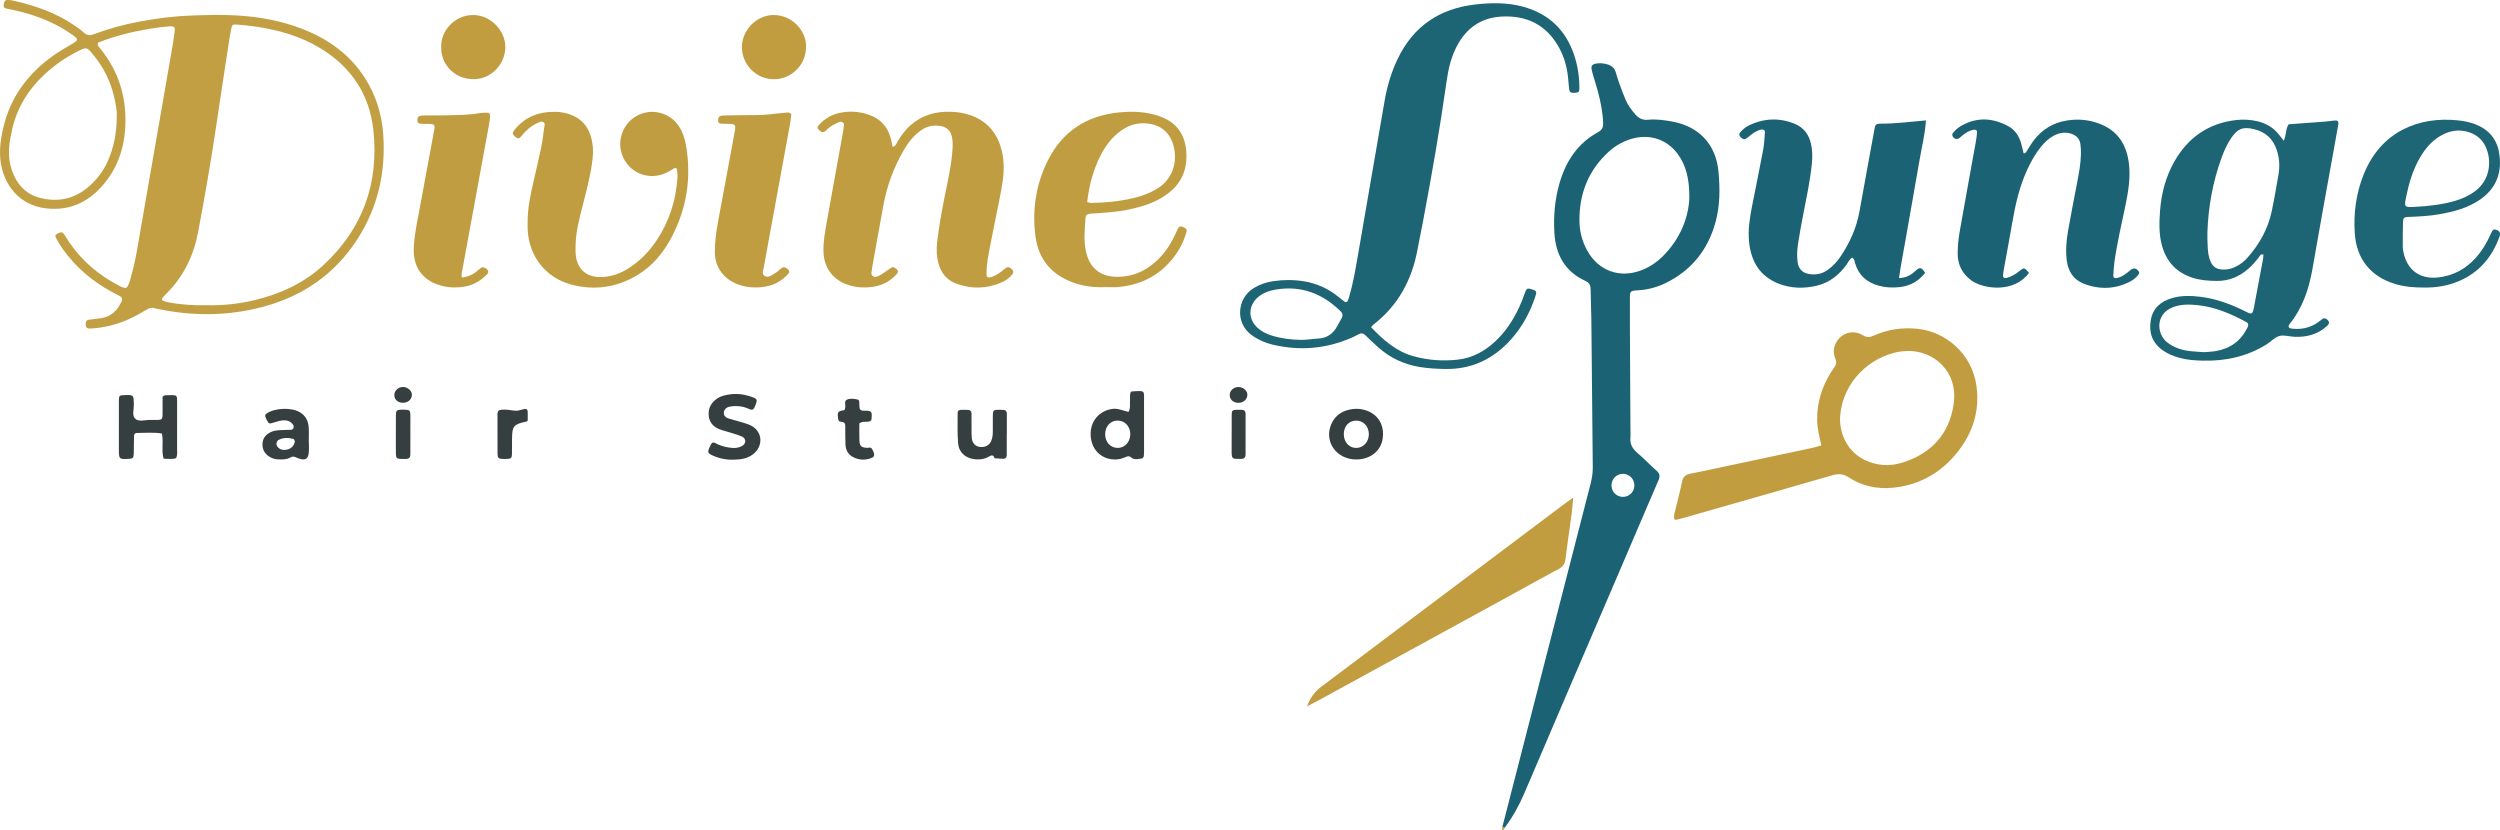 <?xml version="1.0" encoding="UTF-8"?>
<svg id="Layer_2" data-name="Layer 2" xmlns="http://www.w3.org/2000/svg" viewBox="0 0 4525.64 1502.63">
  <defs>
    <style>
      .cls-1 {
        fill: #c29f43;
      }

      .cls-2 {
        fill: #c09d40;
      }

      .cls-3 {
        fill: #c19d40;
      }

      .cls-4 {
        fill: #c19d41;
      }

      .cls-5 {
        fill: #1e6575;
      }

      .cls-6 {
        fill: #1d6475;
      }

      .cls-7 {
        fill: #1b6374;
      }

      .cls-8 {
        fill: #363f40;
      }
    </style>
  </defs>
  <g id="Layer_1-2" data-name="Layer 1">
    <g>
      <path class="cls-7" d="M2719.56,1497.35c53.27-207.42,106.51-414.85,159.95-622.23,2.53-9.8,3.91-19.48,3.81-29.54-.9-89.2-1.66-178.4-2.59-267.6-.19-17.96-1.14-35.92-1.27-53.88-.05-7.34-2.06-12.18-9.29-15.48-37.29-16.98-54.04-47.67-56.35-87.22-1.76-30.09,.77-59.92,9.07-88.98,11.39-39.89,32.57-72.75,69.96-93.14,6.65-3.63,9.44-8.28,9.24-15.77-.54-20.12-4.62-39.62-9.76-58.94-2.56-9.64-5.74-19.1-8.52-28.68-1.11-3.83-2.13-7.71-2.76-11.63-.74-4.56,1.69-7.75,6.1-8.74,8.01-1.8,15.97-1.16,23.67,1.3,6.64,2.12,11.62,6.51,13.89,13.33,1.89,5.68,3.28,11.52,5.32,17.14,4.07,11.24,8.03,22.54,12.77,33.5,4.24,9.81,10.58,18.4,17.69,26.45,6.13,6.94,12.98,10.51,22.7,9.57,14.66-1.42,29.26,.52,43.71,3.16,48.62,8.88,79.37,41.24,83.97,90.6,2.84,30.5,2.91,61.39-5.22,91.2-13.67,50.07-43.36,87.71-90.59,110.72-15.79,7.7-32.52,12.08-49.91,13.03-15.75,.86-14.61,2.72-14.62,16.81-.01,19.31-.08,38.62,.02,57.92,.3,59.91,.67,119.83,1,179.74,.02,3.99,.33,8.02-.06,11.98-1.15,11.66,3.53,20.19,12.33,27.73,12.12,10.38,23.18,22.01,35.16,32.57,6.07,5.35,6.25,10.34,3.2,17.38-23.25,53.72-46.13,107.6-69.21,161.39-57.96,135.1-116.15,270.1-173.74,405.36-9.47,22.24-21.04,42.92-35.46,62.11-1.38-.4-2.8-.79-4.22-1.17Zm338.56-1138.88c.16-34.88-5.75-59.09-21.4-80.23-18.71-25.28-49.23-35.72-79.71-27.88-17.13,4.41-32.17,12.7-45.1,24.56-37.1,34.02-53.6,76.93-52.69,126.61,.33,18.03,4.97,35.47,13.78,51.58,20.35,37.23,59.13,51.41,98.67,35.99,14.48-5.65,27.13-14.08,38.14-24.95,31.92-31.52,46.82-70.23,48.3-105.67Zm-99.5,519.79c-.14-11.12-9.01-20.21-20.04-20.54-11.86-.35-21.51,9.27-21.33,21.26,.18,11.3,8.82,20.14,20.04,20.48,11.96,.36,21.48-9.1,21.33-21.2Z"/>
      <path class="cls-1" d="M229.06,520.9c5.68-6.98,6.78-15.76,9.12-23.96,8.07-28.23,12.12-57.28,17.16-86.12,18.45-105.54,36.77-211.1,55.09-316.67,2.05-11.8,4.04-23.62,5.57-35.49,1.3-10.13-.12-11.65-10.9-10.79-11.27,.9-22.52,2.37-33.67,4.2-32.24,5.29-63.85,13-94.01,25.18-1.66,5.06,1.76,7.81,4.16,10.77,33.97,41.78,48.18,89.92,45.09,143.17-2.34,40.36-15.69,76.77-43.2,107.16-22.01,24.32-49.42,38.82-82.27,39.7-52.15,1.4-86.03-28.59-97.5-72.13-6.65-25.24-3.42-50.36,2.35-75.12,12.85-55.08,44.58-97.47,90.08-129.99,11.34-8.11,23.64-14.89,35.63-22.05,9.99-5.96,10.2-7.75,.29-14.95-12.96-9.41-26.78-17.4-41.38-24.02C65.7,28.45,39.6,20.75,12.66,15.74c-5.52-1.03-6.77-3.11-5.86-8.16C7.56,3.4,8.96-.21,14.17,0c2.65,.11,5.36,.18,7.94,.75,40.57,9.03,79.49,22.19,113.97,46.21,5.45,3.8,10.99,7.62,15.82,12.14,5.67,5.3,11.08,5.48,18.16,2.8,27.44-10.37,55.72-17.93,84.58-23.23,30.82-5.66,61.83-9.58,93.19-10.62,26.63-.89,53.21-1.69,79.87-.17,41.54,2.37,82.02,9.72,120.72,24.92,46.33,18.2,85.33,46.11,112.49,88.86,19.74,31.07,30.27,65.3,32.83,101.6,4.82,68.38-9.68,132.4-47.22,190.4-40.6,62.71-98.21,102.28-169.77,121.55-62.12,16.73-124.96,17.48-187.98,4.66-1.96-.4-4.09-.35-5.88-1.12-6.78-2.92-12.43-1.33-18.63,2.45-10.2,6.23-20.8,11.97-31.69,16.87-22.05,9.91-45.3,15.5-69.5,16.68-5.96,.29-8.24-2.48-8-8.59,.14-3.59,1.24-6.68,5.22-7.26,7.91-1.16,15.91-1.72,23.78-3.09,18.08-3.16,29.27-14.65,36.25-30.94,1.55-3.63,.33-6.64-2.81-8.49-5.16-3.03-10.6-5.58-15.86-8.44-35.05-19.1-64.65-44.45-87.95-76.94-4.25-5.93-7.95-12.29-11.54-18.66-3.02-5.37-2.37-7.15,2.34-9.58,6.38-3.29,8.57-3.04,11.88,1.86,2.98,4.41,5.6,9.06,8.59,13.46,22.96,33.75,52.97,59.51,89.12,78.27,4.66,2.42,9.13,5.64,14.96,4.51Zm143.85,31.57c28.86,.8,57.94-2.06,86.61-8.84,47.47-11.23,90.89-31.01,126.78-64.46,70.65-65.85,99.83-147.75,89.6-243.29-6.98-65.2-40.01-114.55-96.09-148.58-36.53-22.17-76.68-33.36-118.53-39.39-11.19-1.61-22.46-2.75-33.74-3.56-6.37-.46-7.63,1.03-9.02,7.83-1.07,5.22-2.07,10.46-2.87,15.72-8.02,52.62-16.15,105.23-23.94,157.89-9.64,65.18-20.93,130.07-33.18,194.8-8.12,42.9-26.65,80.7-57.99,111.72-2.36,2.34-4.76,4.71-6.7,7.38-1.19,1.65-.86,3.92,1.36,4.77,3.08,1.18,6.27,2.21,9.51,2.82,22.34,4.18,44.9,5.73,68.19,5.19ZM211.36,212.91c.89-10.41-1.7-24.2-4.83-37.75-6.53-28.26-19.21-53.69-37.76-76.05-11.81-14.23-12.2-14.18-28.06-6.18-14.27,7.21-27.89,15.53-40.55,25.26-39.16,30.08-67.39,67.7-78.32,116.64-4.78,21.4-8.41,43.01-2.75,65.03,7.73,30.06,25.09,51.79,55.79,58.96,29.84,6.98,58.17,1.46,82.63-18.37,16.28-13.19,28.89-29.31,37.44-48.45,10.69-23.97,16-49.14,16.42-79.08Z"/>
      <path class="cls-6" d="M2482.01,592.34c22.55,23.41,45.56,43.98,77.06,52.59,26.74,7.31,53.92,9.22,81.18,5.95,25.87-3.1,47.92-15.42,66.87-33.2,18.23-17.1,31.72-37.6,42.28-60.06,4.24-9.01,7.95-18.32,11.19-27.74,3.19-9.29,5.8-8.16,13.46-5.83,7.26,2.21,8.09,4.06,5.59,11.72-9.64,29.46-24.06,56.29-44.92,79.33-31.59,34.91-70.59,53.61-118.23,52.84-15.32-.25-30.52-1.03-45.75-3.49-29.14-4.71-54.6-16.56-76.44-36.26-7.91-7.13-15.55-14.57-23.28-21.89-3.28-3.1-6.8-3.75-10.86-1.55-3.51,1.9-7.05,3.77-10.68,5.41-47.2,21.31-96,25.63-146.3,13.58-13.75-3.29-26.38-9.02-37.8-17.45-29.77-21.96-26.02-66.05,3.97-84.62,10.97-6.79,22.95-10.79,35.5-12.65,18.53-2.75,37.22-2.79,55.73,.23,22.78,3.71,43.24,12.97,61.34,27.35,4.17,3.31,8.21,6.82,12.57,9.85,1.62,1.12,4.02,.46,5.03-1.5,1.2-2.34,2.03-4.89,2.77-7.43,6.93-23.68,11.17-47.94,15.37-72.19,16.38-94.4,32.47-188.84,48.91-283.23,4.58-26.31,12.2-51.78,23.81-75.94,28.41-59.06,76.03-90.76,140.54-98.07,28.6-3.24,57.15-3.7,85.31,3.82,47.58,12.71,78.76,42.66,93.91,89.37,6.21,19.15,9.05,38.85,8.91,58.97-.04,5.87-1.43,7.31-6.63,7.69-8.72,.63-11.06-.55-11.84-6.71-.91-7.26-1.29-14.59-2.09-21.86-2.06-18.71-7.05-36.59-16.16-53.12-22.64-41.11-58.41-58.78-104.33-56.23-37.02,2.06-63.66,20.97-80.8,53.66-10.35,19.76-15.33,41.08-18.4,62.9-11.87,84.36-26.6,168.23-42.34,251.93-3.32,17.65-7.1,35.22-10.34,52.88-10.11,55.12-35,101.52-79.87,136.27-1.03,.8-1.79,1.94-4.24,4.66Zm-127.46,22.89c10.67,.27,21.18-1.83,31.7-2.35,16.63-.83,27.14-9.09,34.7-22.76,2.57-4.64,5.06-9.32,7.62-13.97,2.53-4.57,2.43-8.55-1.59-12.51-32.28-31.79-70.3-46.83-115.85-39.71-12.59,1.97-24.58,5.85-34.37,14.51-17.21,15.22-17.6,38.52-1.01,54.33,7.37,7.02,16.28,11.49,25.84,14.48,17.21,5.38,34.93,7.8,52.95,7.97Z"/>
      <path class="cls-6" d="M4134.33,254.89c4.79-11.97,3.15-21.98,8.85-29.94,21.08-1.52,42.3-3,63.5-4.63,6.63-.51,13.23-1.51,19.85-2.18,5.16-.52,7.32,1.65,6.4,6.96-2.94,17.05-6.07,34.06-9.13,51.09-12.58,70.08-25.53,140.09-37.6,210.25-6.32,36.7-17.85,70.87-41.52,100.24-3.32,4.12-1.69,7.43,3.49,8.08,.66,.08,1.32,.18,1.98,.25,19.58,2.07,36.88-3.24,51.9-15.98,2.55-2.17,5.02-4.11,8.8-1.84,6.05,3.62,6.93,7.95,2.02,12.53-16.61,15.5-36.75,20.84-58.86,19.99-9.29-.36-19.17-3.8-27.64-1.54-8.44,2.25-15.25,10.2-23.12,15.11-35.6,22.2-74.78,30.74-116.33,29.56-13.97-.4-27.93-1.28-41.54-5.09-11-3.08-21.48-7.2-30.74-13.92-18.69-13.56-25.06-32.17-21.17-54.42,3.74-21.39,17.74-33.54,37.72-39.56,17.58-5.3,35.53-4.72,53.5-2.42,25.35,3.25,49.1,11.62,72.15,22.41,21.02,9.84,20.29,14.32,25.13-12.52,4.73-26.19,9.85-52.31,14.73-78.47,.48-2.57,.5-5.22,.73-7.77-4.74-2.12-6.03,1.61-7.73,3.85-6.04,8-12.6,15.52-20.18,22.08-16.21,14.02-34.84,21.78-56.53,21.55-14.71-.15-29.3-1.1-43.42-5.59-28.94-9.19-47.42-28.49-55.65-57.68-5.89-20.89-5.28-42.25-3.7-63.49,2.34-31.53,10.22-61.67,25.96-89.38,24.66-43.41,61.35-69.11,111.36-75.04,13.38-1.59,26.57-.88,39.67,2.3,15.4,3.74,28.29,11.37,38.15,23.9,2.4,3.05,4.81,6.08,8.97,11.32Zm-138.36,165.45c0,3.99-.14,7.99,.03,11.97,.48,11.95,.15,24.03,3.64,35.62,4.56,15.15,12.37,20.46,27.95,20.03,6.12-.17,11.81-1.74,17.34-4.16,9.31-4.06,17.26-10.1,23.91-17.64,21.48-24.37,36.88-52.07,43.62-84,4.67-22.1,8.39-44.41,12.26-66.68,2.55-14.64,1.56-29.15-3.03-43.36-6.71-20.77-20.63-33.57-41.96-38.44-19.08-4.36-28.3-1.15-39.59,14.63-8.19,11.44-13.82,24.22-18.6,37.38-15.81,43.5-23.96,88.44-25.58,134.64Zm-5.85,217.17c5.88-.54,13.9-.72,21.71-2.09,25.92-4.54,44.92-18.63,56.6-42.33,1.9-3.86,2.6-7.61-2.08-10.13-27.59-14.86-56.13-27.21-87.68-30.53-15.19-1.6-30.5-1.95-45.2,3.73-32.06,12.4-29.27,48-11.19,62.9,6.78,5.59,14.37,9.41,22.57,12.26,14,4.86,28.65,5.07,45.27,6.19Z"/>
      <path class="cls-2" d="M1615.95,265.88c6.39-1.38,6.99-6.76,9.32-10.47,6.42-10.18,13.21-19.99,22.26-28.06,21.03-18.76,46.04-26.06,73.7-25.02,8.61,.32,17.37,1.24,25.7,3.32,38.2,9.57,60.18,34.39,67.76,72.8,4.49,22.76,1.69,45.14-2.49,67.4-6.26,33.33-13.62,66.46-19.94,99.79-3.22,16.96-6.69,33.98-6.35,51.42,.08,4.25,2.47,5.99,6.37,5.02,10.69-2.65,19.06-9.11,27.25-16.06,4.28-3.63,7.7-2.91,12.19,1.29,2.83,2.65,3.57,5.71,1.27,8.79-5.31,7.11-12.54,12.06-20.52,15.47-26.92,11.49-54.35,11.84-81.7,1.75-16.83-6.2-26.94-18.98-31.8-36-3.52-12.33-4.03-24.91-2.61-37.61,2.89-25.81,7.32-51.35,12.33-76.82,5.91-30.01,13.18-59.79,15.42-90.44,.58-8,.9-15.96-.71-23.87-2.43-11.94-9.37-18.79-21.32-20.58-12.29-1.85-23.66,.28-34.19,7.5-14.13,9.69-24.11,22.89-32.46,37.38-17.76,30.82-29.89,63.79-36.28,98.82-6.57,35.99-13.05,72-19.56,108-.47,2.62-.99,5.25-1.19,7.9-.3,3.87-2.32,8.32,.82,11.46,3.98,3.98,9.08,1.65,12.88-.38,6.4-3.41,12.23-7.93,18.21-12.1,5.6-3.91,6.98-3.89,12.21,.27,3.09,2.45,4.15,5.39,1.52,8.46-10.82,12.59-24.78,20.53-40.82,23.38-16.48,2.93-33.19,2.19-49.32-3.42-26.44-9.2-42.11-30.69-43.18-58.72-.72-18.81,2.81-37.13,6.07-55.46,9.67-54.36,19.59-108.67,29.4-163,.24-1.31,.58-2.63,.59-3.95,.03-4.4,3.32-9.94-1.6-12.82-4.34-2.53-8.92,1.23-13.12,3.01-6.83,2.9-12.43,7.63-17.78,12.7-3.64,3.45-7.1,2.38-10.56-.56-4.25-3.62-4.77-6.32-1.5-9.95,9.62-10.69,21.45-18.18,35.29-21.56,18.48-4.51,36.99-3.48,55.09,2.67,21.25,7.22,34.5,21.84,40.04,43.5,1.24,4.86,2.21,9.8,3.3,14.73Z"/>
      <path class="cls-7" d="M3672.98,493.78c-25.27,35.88-80.62,30.97-104.59,13.62-16.98-12.29-24.83-29.37-24.5-49.88,.2-12.59,1.39-25.3,3.56-37.7,9.49-54.38,19.53-108.67,29.29-163,1.06-5.89,1.86-11.85,2.24-17.81,.2-3.15-2.42-4.62-5.34-4.19-10.34,1.54-18.21,7.55-25.72,14.34-4.47,4.04-10.07,3.03-13.02-2.19-.82-1.45-1.06-4.29-.18-5.47,4.42-5.92,10.05-10.63,16.51-14.24,28.1-15.73,56.25-13.8,83.8,.94,12.18,6.51,19.86,17.54,23.65,30.94,1.75,6.18,3.1,12.47,4.61,18.61,3.72,.04,4.66-2.73,6.07-4.87,4.01-6.11,7.59-12.55,11.98-18.36,15.1-19.98,34.88-32.16,59.85-36.31,19.57-3.25,38.56-1.63,57.04,4.87,34.6,12.15,51.62,38.17,55.73,73.42,2.88,24.75-1.01,49.12-5.92,73.32-7.01,34.54-15.46,68.8-20.26,103.76-1.17,8.55-1.74,17.19-2.16,25.82-.15,3.12,2.46,4.57,5.43,4.07,10.3-1.73,17.94-8.21,25.69-14.55,5.56-4.54,10.59-3.66,14.65,2.18,1.21,1.74,1.48,3.49,.18,5.34-3.91,5.57-9.01,9.85-14.96,12.97-27.64,14.47-56.27,15.24-84.85,3.95-18.18-7.18-27.83-22.11-30.34-41.38-2.35-17.99-.84-35.96,2.23-53.68,4.99-28.83,10.78-57.51,16.23-86.26,3.35-17.65,6.8-35.31,7.17-53.34,.12-5.95-.16-11.98-1-17.87-1.47-10.38-8.1-16.42-17.93-19.15-10.85-3.01-21.1-1.11-30.82,4.23-8.9,4.89-16.07,11.8-22.44,19.57-10.19,12.44-17.87,26.4-24.67,40.91-14.55,31.03-21.84,64.06-27.63,97.57-4.99,28.84-10.41,57.59-15.6,86.39-.47,2.61-.77,5.26-1,7.91-.34,3.94,2.27,5.92,6.26,4.91,8.55-2.17,15.9-6.49,22.76-11.97,9.17-7.32,9.29-7.18,18.01,2.58Z"/>
      <path class="cls-7" d="M3486.45,217.96c-1.52,24.6-7.47,47.69-11.44,71.04-4.12,24.26-8.5,48.47-12.76,72.71-4.14,23.58-8.29,47.15-12.4,70.73-4.07,23.36-8.73,46.64-12.19,70.96,13.38-.33,22.3-5.94,30.08-13.22,8.12-7.59,11.08-5.92,17.24,3.77-11.95,15.24-27.68,23.99-47.05,25.92-12.62,1.25-25.17,.68-37.59-2.84-21.58-6.12-36-19.29-42.28-41.02-.89-3.08-.61-6.69-5.1-9.62-4.94,2.51-7.01,8.27-10.25,12.71-13.78,18.94-31.18,32.84-54.3,38.21-23.16,5.38-46.33,4.91-68.69-3.83-34.17-13.36-49.8-40.34-53.42-75.38-2.28-22.08,1.23-43.81,5.48-65.4,6.68-33.92,13.7-67.77,20.05-101.75,1.95-10.41,2.32-21.13,3.14-31.73,.27-3.47-3.24-5.47-6.91-4.64-9.44,2.13-16.67,7.93-23.85,13.94-5.94,4.97-8.12,4.66-13.36-.32-3.06-2.92-2.82-5.74-.44-8.68,4.25-5.23,9.44-9.42,15.48-12.37,27.22-13.29,55.11-14.42,83.07-3.02,15.77,6.44,25.33,18.89,29.27,35.56,2.79,11.8,2.96,23.61,1.79,35.67-3.1,31.85-9.93,63.04-15.96,94.38-3.14,16.32-6.2,32.67-8.78,49.09-1.86,11.84-2.8,23.86-1.08,35.81,1.88,13.01,9.4,20.02,22.33,21.67,11.68,1.49,22.44-.7,32.14-7.76,8.71-6.34,16.17-13.89,22.22-22.73,17.48-25.52,29.98-53.08,35.39-83.82,8.64-49.11,18-98.1,26.82-147.18,1.59-8.84,1.75-11.03,12.72-10.99,26.52,.1,52.8-3.51,80.61-5.86Z"/>
      <path class="cls-3" d="M3297.13,806.2c-3.52-15.48-7.37-30.09-7.6-45.49-.46-30.95,8.08-59.06,24.05-85.22,2.43-3.97,5.05-7.83,7.73-11.64,2.89-4.1,3.52-8.08,1.65-13.05-2.32-6.17-4.22-12.58-2.96-19.49,4.44-24.35,30.47-37.77,51.91-24.6,7.44,4.57,12.81,4.1,20.09,.84,25.4-11.4,51.98-15.23,79.84-12.26,50.8,5.41,98.15,45.37,106.09,103.56,6.1,44.76-6.49,84.46-34.14,119.34-26.57,33.52-60.83,55.29-103.42,62.87-33.39,5.94-65.33,1.7-93.87-17.04-10.19-6.69-18.69-6.77-29.52-3.64-89.43,25.89-178.98,51.37-268.5,76.95-4.47,1.28-8.97,2.5-13.52,3.49-3.56,.77-4.55-1.73-4.65-4.55-.07-1.97,.18-4,.65-5.92,4.69-19.39,10.02-38.65,13.95-58.19,1.92-9.56,6.97-13.06,15.78-14.77,22.2-4.29,44.26-9.25,66.38-13.94,51.39-10.91,102.79-21.78,154.16-32.77,5.14-1.1,10.14-2.84,15.92-4.48Zm156.04-170.87c-5.29,.47-10.66,.53-15.87,1.47-51.02,9.14-100.46,52.77-106.03,114.74-2.77,30.84,11.9,65.34,43.91,80.92,22.17,10.79,45.3,12.15,67.96,5.18,52.32-16.08,85.51-51.5,93.45-105.91,8.84-60.59-37.5-97.4-83.42-96.4Z"/>
      <path class="cls-4" d="M955.14,402.43c-.19-24.84,5.04-48.92,10.45-72.96,4.68-20.77,9.74-41.46,14.06-62.31,2.42-11.71,3.83-23.64,5.37-35.52,.47-3.63,2.8-8.36-1.78-10.73-3.83-1.98-7.7,.59-11.32,2.27-11.77,5.47-20.81,14.13-28.84,24.12-3.31,4.11-5.72,3.95-10.13,.47-5.24-4.13-5.86-6.94-2.3-11.58,19.02-24.74,44.97-34.25,75.28-33.77,5.3,.08,10.67,.79,15.86,1.89,24.15,5.14,40.71,19.08,47.89,43,3.86,12.87,4.64,26.1,3.14,39.55-2.96,26.56-9.68,52.31-16.19,78.13-6.51,25.79-13.99,51.45-14.66,78.33-.18,7.3-.34,14.73,.79,21.9,3.5,22.06,18.72,35.5,41.04,36.27,17.72,.61,34.14-4.19,49.52-13.11,22.97-13.33,40.9-31.67,55.56-53.61,22.76-34.08,34.54-71.75,37.43-112.38,.37-5.25-.21-10.61-.84-15.86-.26-2.14-2.75-3.03-4.58-2.09-4.71,2.43-9.04,5.6-13.79,7.92-32.59,15.93-69.72,.69-81.35-33.28-9.34-27.29,3.65-58.2,29.77-70.84,25.55-12.36,56.58-4.16,72.72,19.15,7.77,11.23,11.59,24.03,13.82,37.16,9.9,58.47,.84,114.01-27.09,166.36-14.68,27.52-34.18,50.85-61.17,67.1-37.25,22.43-77.49,28.21-119.24,17.27-47.26-12.38-77.67-52.22-79.42-100.87-.14-3.99-.02-7.99-.02-11.99Z"/>
      <path class="cls-4" d="M2001.89,519.72c-20.12,.95-39.89-1.18-58.93-8.12-39.15-14.28-62.9-41.74-68.4-83.17-6.38-47.99,.57-94.53,22.27-137.85,26.55-52.99,70.53-81.45,129.59-87.17,20.76-2.01,41.22-1.44,61.42,3.6,40.18,10.04,59.88,34.84,59.98,75.74,.07,26.9-10.24,49.03-31.48,66-21.45,17.14-46.77,24.94-72.95,30.53-22.19,4.74-44.83,5.88-67.41,7.38-8.86,.59-10.66,2.1-11.18,10.6-1.17,19.22-3.21,38.37,.98,57.66,6.49,29.89,25.49,45.89,56.16,46.17,26.59,.25,49.45-9.13,69.19-26.52,15.72-13.86,27.33-30.8,36.11-49.74,1.68-3.62,3.2-7.32,4.97-10.89,1.6-3.21,3.74-5.15,7.86-3.65,6.74,2.46,9.03,4.76,7.75,9.47-4.59,16.91-12.5,32.29-23.16,46.08-25.49,32.96-59.61,50.18-100.81,53.77-7.27,.63-14.64,.09-21.96,.09Zm-33.83-153.85c3.12,.61,5.67,1.58,8.19,1.52,29.27-.72,58.3-3.52,86.53-11.76,12.14-3.54,23.59-8.67,34.3-15.6,29.36-19,35.81-54.6,25.17-82.73-6.59-17.42-19.4-28.7-37.48-32.5-17.36-3.65-34.33-1.47-49.89,8.14-17.44,10.78-30.23,25.85-39.93,43.56-15.16,27.69-23.25,57.55-26.88,89.38Z"/>
      <path class="cls-5" d="M4388.39,520.5c-18.42,.16-35.62-1.42-52.36-6.39-44.05-13.08-70.16-44.93-73.3-91.73-2.43-36.24,2.38-71.87,15.81-105.81,31.75-80.24,101.8-105.4,169.12-98.87,11.26,1.09,22.44,3.06,33.1,7.16,24.42,9.41,39.46,26.91,43.46,52.77,5.35,34.54-4.98,63.13-34.45,83.51-22.45,15.52-48.1,22.2-74.52,26.79-18.44,3.2-37.04,4.08-55.68,4.78-7.88,.3-9.28,1.68-9.51,9.52-.43,14.63-.44,29.28-.44,43.92,0,3.3,.5,6.65,1.15,9.9,6.63,33.12,30.13,50.06,63.68,46.09,27-3.2,49.25-15.29,67.32-35.45,11.69-13.03,20.43-27.85,27.43-43.8,3.14-7.16,5.19-8.45,9.68-6.94,6.12,2.07,8.17,5.89,5.81,12.48-13.19,36.84-36.53,64.51-73,80.24-20.54,8.86-42.09,12.16-63.29,11.82Zm-19.23-145.88c29-1.27,55.23-5.07,74.89-10.92,12.84-3.82,24.99-9.14,35.85-17.09,29.09-21.3,30.72-56.95,19.95-80.57-5.77-12.66-15.48-21.39-28.73-26.12-18.94-6.77-36.74-3.71-53.63,6.23-16.54,9.73-28.13,24.17-37.52,40.59-12.71,22.23-19.65,46.45-24.58,71.35-3.23,16.32-2.44,17.25,13.77,16.54Z"/>
      <path class="cls-3" d="M2847.87,900.81c-1.16,12.5-1.66,20.97-2.78,29.37-3.6,27.01-7.8,53.94-10.98,81-1.04,8.86-4.29,14.42-12.29,18.68-29.34,15.63-58.32,31.93-87.48,47.9-116.07,63.53-232.16,127.04-348.25,190.53-6.29,3.44-12.71,6.62-19.97,10.4,5.98-16.22,13.51-26.39,26.6-36.24,61.65-46.4,123.3-92.79,184.97-139.15,85.07-63.95,170.15-127.88,255.24-191.8,3.66-2.75,7.45-5.33,14.94-10.68Z"/>
      <path class="cls-2" d="M835.81,502.39c14.18-1.16,23.95-7.78,32.87-16.01,3.46-3.19,6.75-3.27,10.64-.62,5.27,3.59,6.09,7.04,2,11.18-11.04,11.17-24.2,19.07-39.6,21.75-16.5,2.87-33.15,2.17-49.23-3.47-28.29-9.91-45.55-32.45-43.42-68.3,1.54-25.9,7.32-51.26,12.01-76.73,8.31-45.06,16.7-90.11,24.99-135.18,1.63-8.86,.32-10.33-8.87-10.69-3.32-.13-6.65-.02-9.97-.08-1.99-.03-3.99-.12-5.97-.28-3.91-.33-5.92-2.4-5.72-6.44,.17-3.5,1.03-6.86,4.77-7.79,3.17-.78,6.59-.74,9.89-.77,11.97-.1,23.95,.18,35.91-.16,20.59-.59,41.23-.28,61.64-3.94,4.54-.82,9.27-.76,13.91-.81,4.18-.04,5.88,2.64,5.52,6.46-.49,5.28-1.11,10.58-2.06,15.8-16.4,89.5-32.87,178.98-49.28,268.48-.34,1.87-.04,3.87-.04,7.62Z"/>
      <path class="cls-2" d="M1432.49,206.3c-.74,5.76-1.27,12.24-2.42,18.6-9.75,53.63-19.62,107.23-29.46,160.84-5.88,32.04-11.91,64.04-17.52,96.13-.99,5.66-4.59,13.22,.3,17.06,6.78,5.32,13.67-.89,19.77-4.44,3.98-2.31,7.4-5.61,10.94-8.62,3.77-3.21,7.17-2.29,10.73,.37,4.38,3.27,5.04,6.24,1.71,9.88-11.15,12.21-25.05,20.16-41.17,22.76-16.52,2.67-33.22,1.92-49.25-3.97-27.31-10.03-41.74-32.65-42.05-57.26-.25-19.45,2.53-38.48,5.99-57.44,9.65-52.97,19.61-105.89,29.45-158.83,.36-1.96,.8-3.91,1.08-5.88,1.28-9.05-.06-10.8-8.78-11.18-5.32-.23-10.65-.09-15.96-.37-3.76-.2-6.15-2.12-5.95-6.27,.17-3.49,1.07-7.03,4.7-7.9,3.81-.92,7.91-.78,11.88-.84,17.3-.25,34.61-.67,51.91-.52,17.39,.16,34.46-2.79,51.69-4.24,3.84-.32,7.93-1.59,12.39,2.12Z"/>
      <path class="cls-3" d="M798.76,85.68c-1.76-28.38,23.28-58.44,57.72-58.51,32.78-.07,58.89,29.83,58.32,58.65-.63,31.92-27.22,58.56-59.36,57.49-35.59-1.19-57.75-29.74-56.68-57.63Z"/>
      <path class="cls-3" d="M1459.01,84.66c.33,32.27-25.59,58.58-57.87,58.75-31.43,.16-57.13-25.22-58.13-56.55-.97-30.46,25.3-59.43,57.02-59.68,34.31-.27,60.38,29.55,58.98,57.48Z"/>
      <path class="cls-8" d="M318.67,829.45c-6.93,2.2-14.11,1.11-22.4,.92-4.66-15.01,.31-30.46-3.26-45.63-15.09-2.43-30.3-1.06-45.46-.96-2.91,.02-4.87,2.01-4.93,5.02-.22,10.61-.17,21.23-.45,31.84-.22,8.2-1.65,9.62-8.9,10.01-17.46,.95-18.04,.52-18.09-16.64-.08-29.88-.08-59.75,.06-89.63,.04-8.07,1.09-8.8,9.38-9.09,17.44-.61,17.32-.59,17.68,17.1,.17,8.51-3.45,19.09,1.9,25.01,6.29,6.96,17.55,2.68,26.58,2.73,26.91,.18,23.16,2.81,23.53-22.96,.09-6.59,.01-13.19,.01-19.16,2.22-1.26,3.32-2.42,4.46-2.45,24.58-.54,21.72-2.64,21.84,20.22,.13,25.23,.1,50.46-.03,75.68-.03,5.89,1.19,11.97-1.91,17.96Z"/>
      <path class="cls-8" d="M2042.81,745.6c4.03-6.82,2.38-12.9,2.77-18.73,.39-5.86-.79-11.86,1.3-17.34,1.01-.45,1.6-.92,2.22-.95,25.09-1.53,21.76-2.34,21.89,19.62,.16,27.85,.05,55.7,.03,83.55,0,4.64,.13,9.31-.4,13.9-.18,1.56-2.01,3.96-3.38,4.19-6.44,1.06-13.79,3.23-19.01-1.4-3.9-3.46-6.35-2.73-10.12-1.21-4.26,1.71-8.67,3.51-13.17,4.09-25.49,3.31-46.28-12.34-50.01-37.27-4.09-27.29,11.83-49.55,37.9-53.74,10.42-1.68,19.47,2.91,29.96,5.3Zm3.29,41.26c.42-14.08-9.06-25.08-21.99-25.5-13.29-.42-23.04,9.52-23.44,23.93-.4,14.21,8.87,25.04,21.87,25.54,12.85,.5,23.13-9.97,23.55-23.97Z"/>
      <path class="cls-8" d="M1325.99,832.2c-13.58,.14-26.42-2.91-38.57-8.87-5.57-2.74-6.43-5.32-4.01-11.3,1-2.46,2.26-4.82,3.4-7.22,1.73-3.68,4.5-4.7,8.04-2.76,7.69,4.22,15.98,6.69,24.53,8.08,7.94,1.29,15.97,1.44,23.4-2.55,3-1.61,5.49-3.78,6.09-7.38,.78-4.61-1.69-8.07-5.32-9.72-6-2.72-12.42-4.54-18.72-6.56-7.58-2.43-15.41-4.18-22.79-7.09-11.42-4.51-18.41-12.87-19.17-25.57-.79-13.24,5.12-23.14,15.94-30.19,6.82-4.44,14.66-6.05,22.64-7.18,14.92-2.11,29.16,.51,42.98,5.92,5.7,2.23,6.44,4.72,4.09,10.95-.94,2.49-1.83,5.01-3.03,7.37-1.73,3.4-4.23,4.58-8.07,2.78-3.6-1.69-7.4-3.1-11.25-4.07-8.5-2.13-17.16-2.41-25.74-.59-6.02,1.28-9.85,5.73-10.11,10.8-.29,5.67,3.39,8.68,7.88,10.26,6.88,2.41,14.09,3.87,21.06,6.04,6.96,2.16,14.22,3.88,20.62,7.2,19.09,9.91,22.21,33.49,6.81,48.68-7.94,7.83-17.88,11.29-28.75,12.36-3.97,.39-7.98,.41-11.96,.6Z"/>
      <path class="cls-8" d="M2454.68,831.74c-35.95-.24-58.55-33-44.44-64.55,7.57-16.92,21.84-24.84,39.33-26.81,26.96-3.03,58.65,14.68,53.53,53.03-3.08,23.05-22.66,38.51-48.43,38.33Zm-.22-70.29c-13.25,.44-22.13,10.75-21.81,25.33,.31,14.24,10.35,24.62,23.28,24.09,12.8-.53,22.35-11.6,22.03-25.54-.33-14.11-10.36-24.32-23.49-23.88Z"/>
      <path class="cls-8" d="M559.25,800.81c0,4.65,.05,9.3,0,13.95-.19,16.38-6.31,20.69-22.24,13.7-4.06-1.78-6.59-2.85-10.14-.83-7.93,4.52-16.51,4.42-25.21,3.81-5.48-.38-10.42-2.4-14.85-5.32-8.46-5.58-12.4-13.68-11.57-23.81,.77-9.48,6.08-15.72,14.47-19.9,5.55-2.77,11.43-3.39,17.4-3.74,6.63-.38,13.28-.31,19.91-.7,4.23-.25,6.04-5.22,3.6-8.92-4.59-6.97-11.62-8.79-19.09-8.05-5.85,.58-11.59,2.6-17.29,4.29-6.82,2.03-7.68,1.89-10.79-4.03-1.23-2.34-2.41-4.76-3.19-7.27-.6-1.96,.12-3.87,1.94-5.16,15-10.66,45.58-11.81,61.06-2.34,9.91,6.06,14.65,15.37,15.51,26.44,.72,9.24,.15,18.58,.15,27.88,.12,0,.24,0,.36,0Zm-25.46-2.23c-.69-1.06-1.4-3.61-2.73-3.99-9.02-2.52-18.09-2.71-26.67,1.73-3.99,2.06-5.08,8.48-2.4,12,4.56,5.99,10.79,7.05,17.61,5.56,7.92-1.73,13.11-7.3,14.19-15.31Z"/>
      <path class="cls-8" d="M1822.51,786.52c0,12.6,.08,25.21-.05,37.81-.04,3.8-2.23,6.26-6.18,6.18-5.27-.11-10.53-.62-15.79-.96-2.86-8.64-7.78-4.21-12.28-1.89-7.36,3.79-15.18,4.55-23.25,3.71-16.95-1.76-29.1-11.99-30.53-28.84-1.56-18.45-.79-37.1-.85-55.66-.01-3.03,2.46-4.71,5.24-4.87,4.62-.27,9.28-.18,13.91,.04,3.88,.19,5.93,2.5,5.95,6.41,.05,10.62,.02,21.23,.11,31.85,.04,4.64-.15,9.34,.52,13.9,1.32,9.06,7.29,14.43,15.88,15.01,8.75,.6,16.14-3.6,19.22-11.2,2.28-5.61,2.91-11.52,2.84-17.56-.12-9.29-.14-18.58,.01-27.87,.17-10.14,.99-10.81,11.74-10.84,2.65,0,5.31,.08,7.94,.31,3.99,.35,5.7,2.85,5.71,6.63,.03,12.61,.01,25.21,.01,37.82-.05,0-.1,0-.16,0Z"/>
      <path class="cls-8" d="M1529.01,741.97c.34-1.27,.7-2.54,1-3.83,1.15-4.93-2.45-11.92,2.99-14.56,5.81-2.82,13-1.69,19.52-.34,1.9,.39,2.95,2.34,2.99,4.54,.06,3.31,.17,6.62,.39,9.92,.27,3.99,2.73,5.64,6.5,5.75,1.32,.04,2.66,.17,3.97,.09,12.83-.8,12.19,4.23,11.36,14.92-.25,3.17-2.53,4.26-5.33,4.76-5.13,.92-10.68-.95-16.7,3.19,0,9.63-.32,20.13,.09,30.61,.42,10.76,3.52,13.45,14.7,13.64,2.58,.05,5.85-1.35,7.35,1.03,2.43,3.84,5.09,8.01,4.5,12.86-.18,1.51-2.07,3.41-3.62,4.06-11.62,4.81-23.27,4.7-34.49-1.2-9.01-4.73-13.26-12.82-13.68-22.69-.47-11.24-.32-22.51-.41-33.77-.03-3.59-.99-6.39-5.08-7.11-2.53-.45-5.89-.13-6.95-2.85-1.14-2.94-1.33-6.32-1.52-9.53-.45-7.57,5.42-7.78,10.58-8.75,.63-.12,1.22-.48,1.83-.72Z"/>
      <path class="cls-8" d="M955.29,761.37c-1.26,1.01-1.73,1.69-2.31,1.81-23.32,4.88-25.83,7.89-26.08,31.73-.1,9.3,.11,18.61-.16,27.9-.18,6.27-1.96,7.67-8.79,7.96-2.65,.11-5.32,.13-7.97,.03-7.51-.28-9.27-1.74-9.33-9.58-.18-23.91-.04-47.83-.07-71.75,0-4.77,2.2-7.52,6.98-7.74,3.97-.19,8.03-.46,11.94,.1,15.9,2.28,15.88,2.38,24.25-.09,1.9-.56,3.85-1.03,5.8-1.33,3.04-.47,5.46,.82,5.64,3.89,.34,5.88,.1,11.78,.1,17.08Z"/>
      <path class="cls-8" d="M742.87,785.53c0,12.62,.05,25.24-.03,37.86-.03,4.77-2.62,7.25-7.41,7.34-3.32,.06-6.65,.18-9.97,.04-6.74-.28-8.51-1.73-8.72-8.13-.29-8.63-.14-17.27-.15-25.9,0-15.28-.1-30.56,.08-45.83,.09-7.59,1.77-9,9.53-9.31,1.99-.08,3.99-.06,5.98,0,9.35,.26,10.56,1.24,10.7,10.07,.17,11.29,.04,22.58,.04,33.88h-.07Z"/>
      <path class="cls-8" d="M2254.82,787.38c0,11.95,.08,23.9-.04,35.84-.05,4.59-2.24,7.39-7.26,7.41-17.35,.08-18.09,1.54-17.95-16.83,.16-21.24-.02-42.48,.14-63.72,.05-6.65,1.64-7.99,8.31-8.25,3.31-.13,6.64-.01,9.95,.06,4.99,.1,6.89,2.98,6.88,7.65-.03,12.61-.01,25.22-.01,37.84h-.02Z"/>
      <path class="cls-8" d="M2242.39,700.59c8.81,.25,16.15,7.18,15.65,14.76-.54,8.17-7.56,14.07-16.5,13.88-9.33-.2-15.73-6.25-15.46-14.6,.26-7.96,7.61-14.29,16.31-14.04Z"/>
      <path class="cls-8" d="M745.64,715.49c-.7,8.82-8.7,14.64-18.55,13.5-8.3-.96-13.49-6.66-13.21-14.51,.28-7.9,7.72-14.25,16.3-13.92,8.48,.33,16.04,7.63,15.47,14.93Z"/>
      <path class="cls-1" d="M2719.56,1497.35c1.42,.38,2.84,.76,4.22,1.17-.71,2.2-1.08,4.99-4.29,3.86-.5-.18,.02-3.28,.07-5.03Z"/>
    </g>
  </g>
</svg>